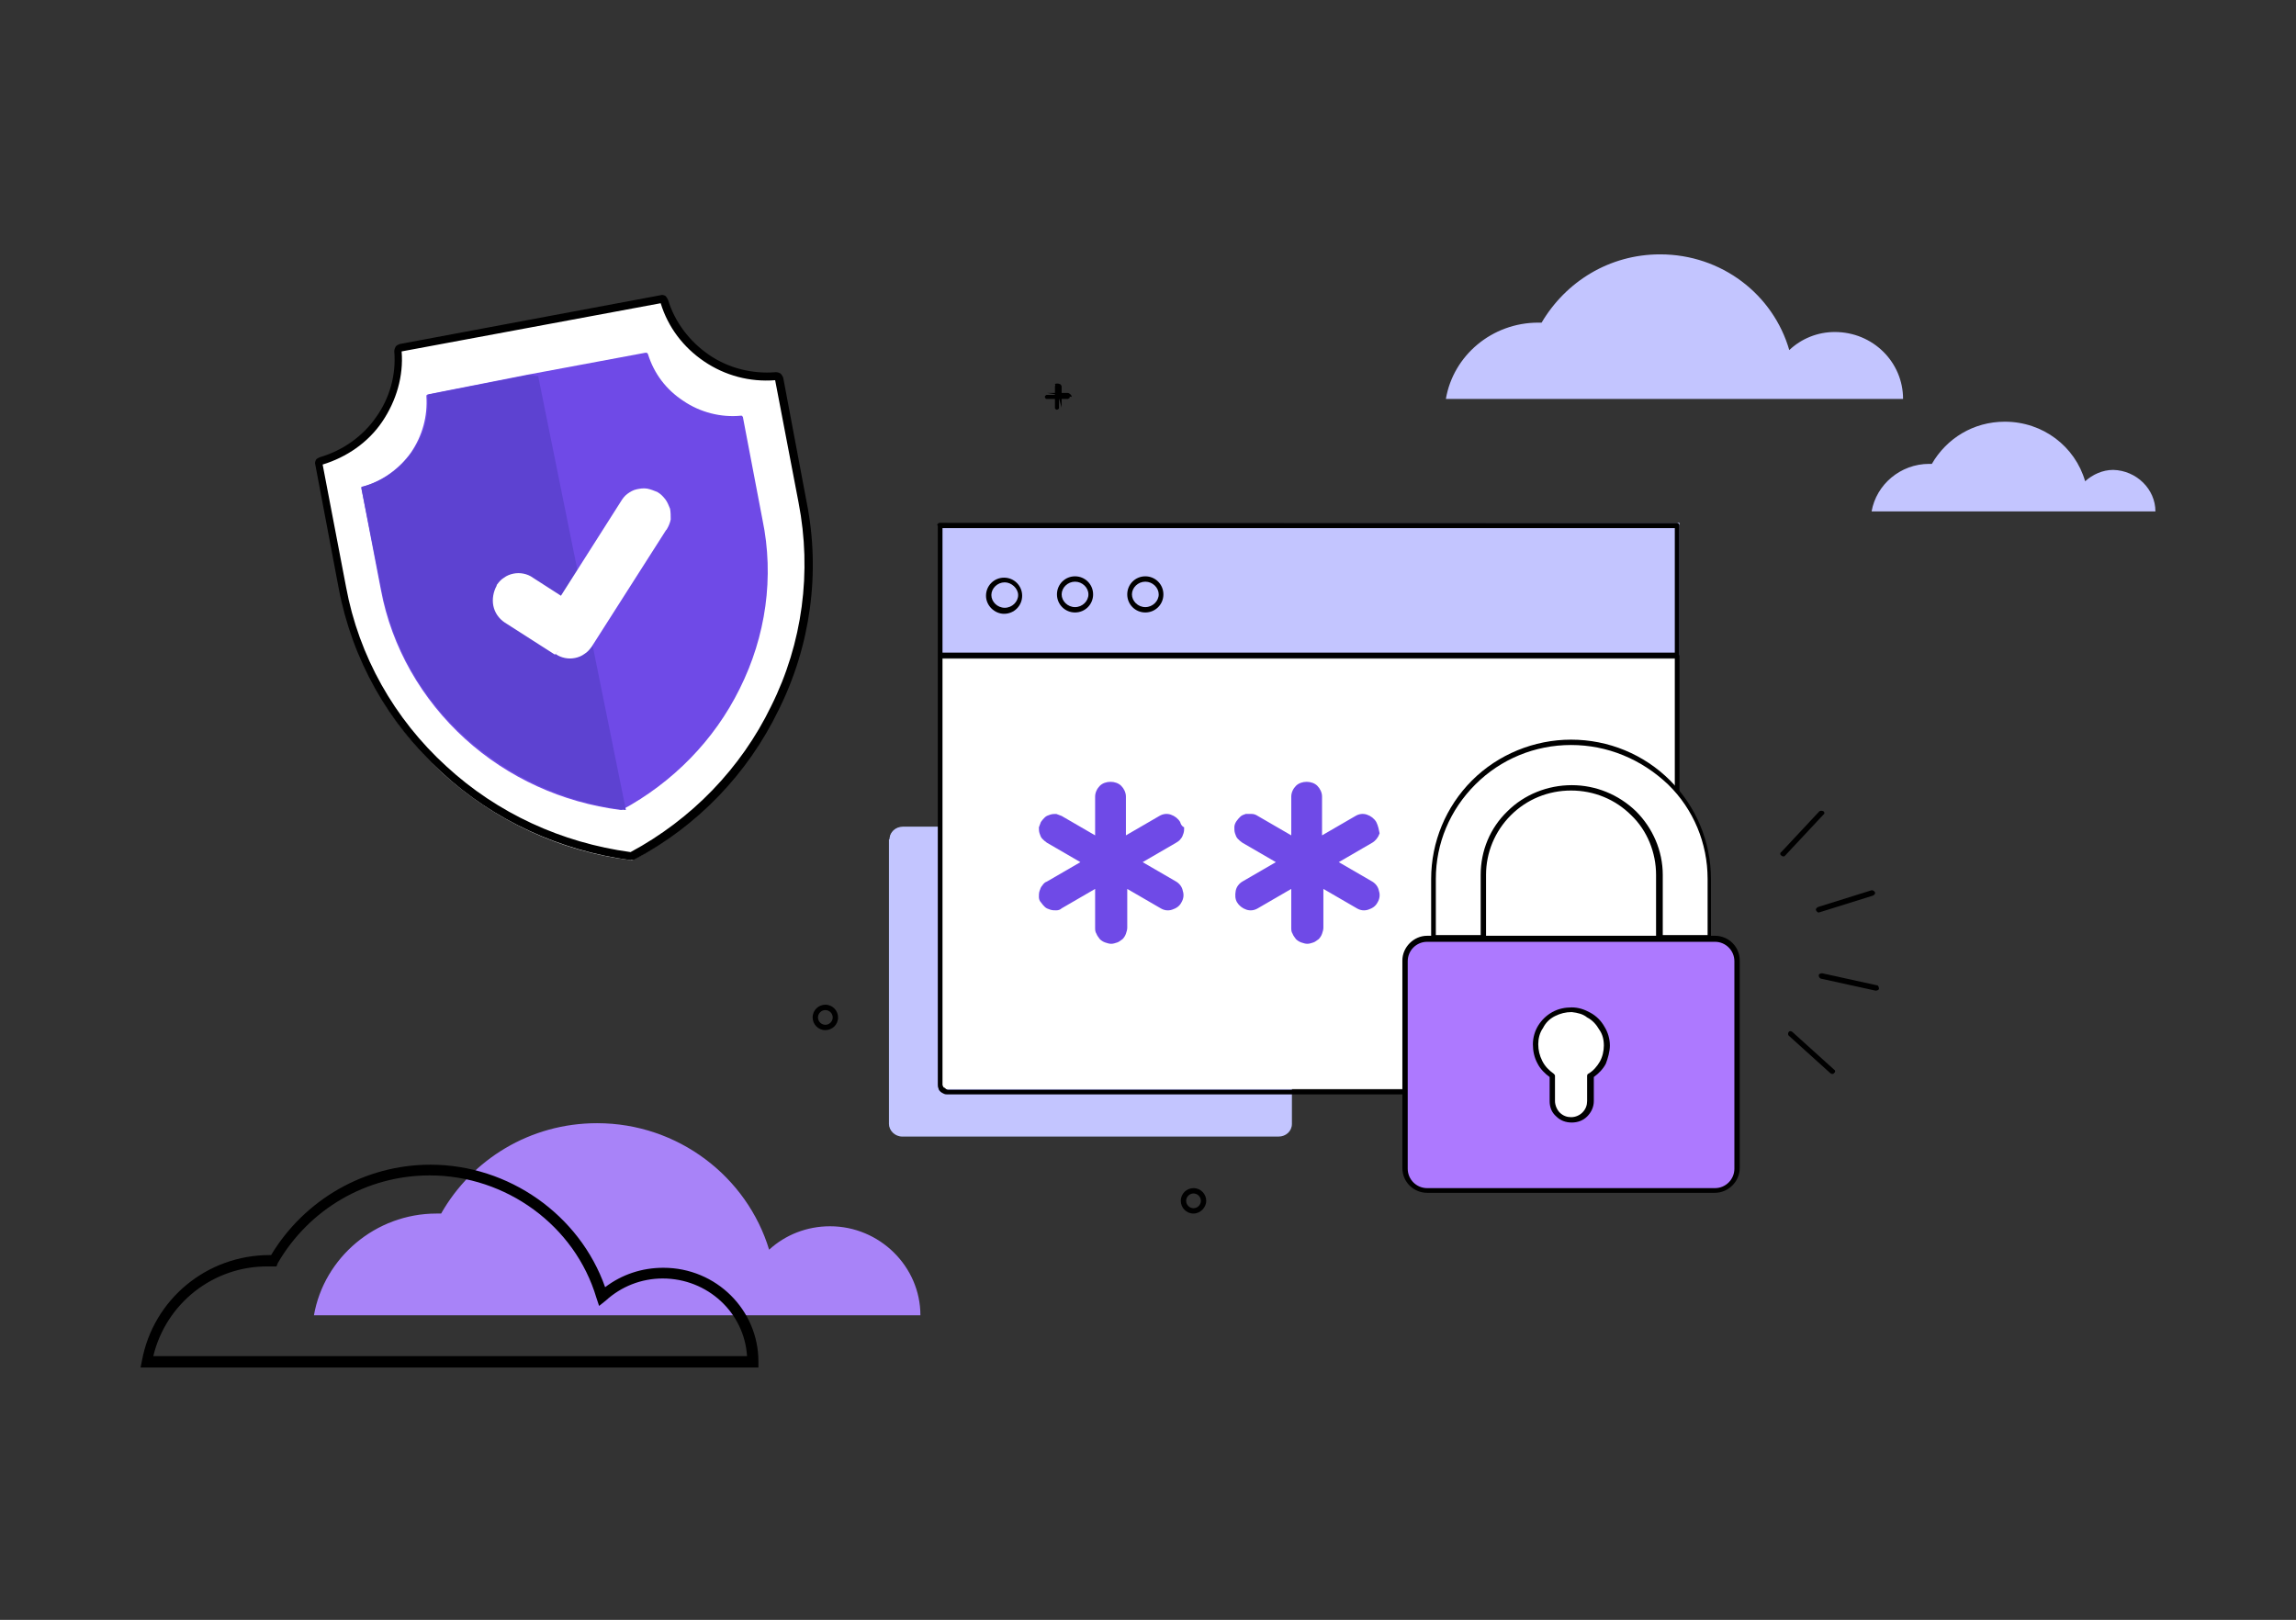 <?xml version="1.0" encoding="utf-8"?>
<!-- Generator: Adobe Illustrator 24.1.3, SVG Export Plug-In . SVG Version: 6.00 Build 0)  -->
<svg version="1.1" id="Layer_1" xmlns="http://www.w3.org/2000/svg" xmlns:xlink="http://www.w3.org/1999/xlink" x="0px" y="0px"
	 viewBox="0 0 343 242" enable-background="new 0 0 343 242" xml:space="preserve">
<rect x="0" y="0" width="343" height="242" fill="#333333" stroke="none"/>
<path fill="#C3C5FF" d="M191,123.6h-56.2c-1,0-1.9,0.8-1.9,1.8v42.5c0,1,0.8,1.8,1.9,1.8H191c1,0,1.9-0.8,1.9-1.8v-42.5
	C192.9,124.4,192.1,123.6,191,123.6z"/>
<path fill-rule="evenodd" clip-rule="evenodd" fill="#C2C6FF" d="M134.9,123.7c-1,0-1.8,0.8-1.8,1.7v42.5c0,1,0.8,1.7,1.8,1.7H191
	c1,0,1.8-0.8,1.8-1.7v-42.5c0-1-0.8-1.7-1.8-1.7H134.9z M132.9,125.4c0-1.1,0.9-1.9,2-1.9H191c1.1,0,2,0.9,2,1.9v42.5
	c0,1.1-0.9,1.9-2,1.9h-56.2c-1.1,0-2-0.9-2-1.9V125.4z"/>
<path d="M157.9,61.2c0,0-0.1,0-0.1,0c0,0-0.1,0-0.1-0.1c0,0-0.1-0.1-0.1-0.1c0,0,0-0.1,0-0.1v-3.1c0-0.1,0-0.2,0.1-0.2
	c0.1-0.1,0.1-0.1,0.2-0.1c0.1,0,0.2,0,0.2,0.1c0.1,0.1,0.1,0.1,0.1,0.2v3.1c0,0,0,0.1,0,0.1c0,0,0,0.1-0.1,0.1c0,0-0.1,0.1-0.1,0.1
	C158,61.1,158,61.2,157.9,61.2z"/>
<path fill-rule="evenodd" clip-rule="evenodd" d="M157.9,57.6c0,0-0.1,0-0.1,0c0,0,0,0.1,0,0.1v3.1c0,0,0,0,0,0.1c0,0,0,0,0,0
	c0,0,0,0,0,0c0,0,0,0,0.1,0c0,0,0,0,0.1,0c0,0,0,0,0,0c0,0,0,0,0,0s0,0,0-0.1v0v-3.1c0,0,0-0.1,0-0.1C158,57.6,158,57.6,157.9,57.6z
	 M157.6,57.4c0.1-0.1,0.2-0.1,0.4-0.1s0.3,0.1,0.4,0.1c0.1,0.1,0.2,0.2,0.2,0.4l0,0v3.1"/>
<path d="M159.8,59.3c0,0,0,0.1,0,0.1c0,0,0,0.1-0.1,0.1s-0.1,0.1-0.1,0.1c0,0-0.1,0-0.1,0h-3.1c-0.1,0-0.2,0-0.2-0.1
	c-0.1-0.1-0.1-0.1-0.1-0.2c0-0.1,0-0.2,0.1-0.2c0.1-0.1,0.1-0.1,0.2-0.1h3.1c0.1,0,0.2,0,0.2,0.1C159.8,59.1,159.8,59.2,159.8,59.3z
	"/>
<path fill-rule="evenodd" clip-rule="evenodd" d="M156.4,58.7h3.1c0.1,0,0.3,0.1,0.4,0.2c0.1,0.1,0.2,0.2,0.2,0.4 M156.4,59.1
	C156.4,59.1,156.3,59.2,156.4,59.1c-0.1,0.1-0.1,0.1-0.1,0.1c0,0,0,0.1,0,0.1c0,0,0.1,0,0.1,0h3.1c0,0,0,0,0.1,0c0,0,0,0,0,0
	c0,0,0,0,0,0c0,0,0,0,0-0.1v0c0,0,0-0.1,0-0.1c0,0-0.1,0-0.1,0H156.4z"/>
<path fill-rule="evenodd" clip-rule="evenodd" d="M178.3,178.3c-0.6,0-1.1,0.5-1.1,1.1c0,0.6,0.5,1.1,1.1,1.1c0.6,0,1.1-0.5,1.1-1.1
	C179.4,178.8,178.9,178.3,178.3,178.3z M176.4,179.4c0-1.1,0.9-1.9,1.9-1.9c1.1,0,1.9,0.9,1.9,1.9s-0.9,1.9-1.9,1.9
	C177.2,181.3,176.4,180.4,176.4,179.4z"/>
<path fill-rule="evenodd" clip-rule="evenodd" d="M123.3,150.9c-0.6,0-1.1,0.5-1.1,1.1c0,0.6,0.5,1.1,1.1,1.1c0.6,0,1.1-0.5,1.1-1.1
	C124.4,151.4,123.9,150.9,123.3,150.9z M121.4,152c0-1.1,0.9-1.9,1.9-1.9c1.1,0,1.9,0.9,1.9,1.9c0,1.1-0.9,1.9-1.9,1.9
	C122.2,153.9,121.4,153,121.4,152z"/>
<path fill="#C3C5FF" d="M250.8,78.2H140.7v19.6h110.1V78.2z"/>
<path fill-rule="evenodd" clip-rule="evenodd" fill="#C2C6FF" d="M140.6,78.2C140.6,78.1,140.7,78.1,140.6,78.2l110.2-0.1
	c0.1,0,0.1,0,0.1,0.1v19.6c0,0.1,0,0.1-0.1,0.1H140.7c-0.1,0-0.1,0-0.1-0.1V78.2z M140.8,78.3v19.4h109.9V78.3H140.8z"/>
<path fill="#FFFFFF" d="M250.8,98.4H140.7v64.3h110.1V98.4z"/>
<path fill-rule="evenodd" clip-rule="evenodd" d="M140,78.5c0-0.2,0.2-0.4,0.4-0.4h110.1c0.2,0,0.4,0.2,0.4,0.4V162
	c0,0.2,0,0.4-0.1,0.6c-0.1,0.2-0.2,0.4-0.3,0.5c-0.1,0.1-0.3,0.3-0.5,0.3c-0.2,0.1-0.4,0.1-0.6,0.1H141.6c-0.2,0-0.4,0-0.6-0.1
	c-0.2-0.1-0.4-0.2-0.5-0.3c-0.1-0.1-0.3-0.3-0.3-0.5c-0.1-0.2-0.1-0.4-0.1-0.6V78.5z M140.8,78.9V162c0,0.1,0,0.2,0.1,0.3
	c0,0.1,0.1,0.2,0.2,0.2c0.1,0.1,0.2,0.1,0.2,0.2c0.1,0,0.2,0.1,0.3,0.1h107.8c0.1,0,0.2,0,0.3-0.1c0.1,0,0.2-0.1,0.2-0.2
	c0.1-0.1,0.1-0.2,0.2-0.2c0-0.1,0.1-0.2,0.1-0.3V78.9H140.8z"/>
<path fill-rule="evenodd" clip-rule="evenodd" d="M250.5,98.3H140.4v-0.8h110.1V98.3z"/>
<path fill-rule="evenodd" clip-rule="evenodd" d="M150.1,87c-1.1,0-2,0.9-2,1.9s0.9,1.9,2,1.9c1.1,0,2-0.9,2-1.9S151.1,87,150.1,87z
	 M147.3,89c0-1.5,1.2-2.7,2.7-2.7c1.5,0,2.7,1.2,2.7,2.7c0,1.5-1.2,2.7-2.7,2.7C148.6,91.7,147.3,90.5,147.3,89z"/>
<path fill-rule="evenodd" clip-rule="evenodd" d="M160.6,86.9c-1.1,0-2,0.9-2,1.9s0.9,1.9,2,1.9c1.1,0,2-0.9,2-1.9
	S161.7,86.9,160.6,86.9z M157.9,88.8c0-1.5,1.2-2.7,2.7-2.7c1.5,0,2.7,1.2,2.7,2.7s-1.2,2.7-2.7,2.7
	C159.1,91.5,157.9,90.3,157.9,88.8z"/>
<path fill-rule="evenodd" clip-rule="evenodd" d="M171.1,86.9c-1.1,0-2,0.9-2,1.9s0.9,1.9,2,1.9s2-0.9,2-1.9S172.2,86.9,171.1,86.9z
	 M168.4,88.8c0-1.5,1.2-2.7,2.7-2.7s2.7,1.2,2.7,2.7s-1.2,2.7-2.7,2.7S168.4,90.3,168.4,88.8z"/>
<path fill="#FFFFFF" d="M221.6,140.1v-9.4c0-3.4,1.4-6.8,3.8-9.2c2.5-2.4,5.8-3.8,9.3-3.8c3.5,0,6.8,1.4,9.3,3.8
	c2.5,2.4,3.8,5.8,3.8,9.2v9.4h7.4v-8.8c0-5.4-2.2-10.6-6-14.4c-3.9-3.8-9.1-6-14.5-6c-5.5,0-10.7,2.1-14.5,6c-3.9,3.8-6,9-6,14.4
	v8.8H221.6z"/>
<path fill-rule="evenodd" clip-rule="evenodd" d="M219.9,116.6c3.9-3.9,9.3-6.1,14.8-6.1c5.6,0,10.9,2.2,14.8,6.1
	c3.9,3.9,6.1,9.2,6.1,14.7v8.8c0,0.2-0.2,0.4-0.4,0.4h-7.4c-0.2,0-0.4-0.2-0.4-0.4v-9.4c0-3.3-1.3-6.6-3.7-8.9
	c-2.4-2.4-5.6-3.7-9-3.7c-3.4,0-6.6,1.3-9,3.7c-2.4,2.4-3.7,5.6-3.7,8.9v9.4c0,0.2-0.2,0.4-0.4,0.4h-7.4c-0.2,0-0.4-0.2-0.4-0.4
	v-8.8C213.8,125.8,216,120.5,219.9,116.6z M234.7,111.3c-5.4,0-10.5,2.1-14.3,5.9s-5.9,8.8-5.9,14.1v8.4h6.7v-9c0-3.6,1.4-7,4-9.5
	c2.5-2.5,6-3.9,9.6-3.9c3.6,0,7,1.4,9.6,3.9c2.5,2.5,4,5.9,4,9.5v9h6.7v-8.4c0-5.3-2.1-10.4-5.9-14.1
	C245.2,113.4,240.1,111.3,234.7,111.3z"/>
<path fill="#AD79FF" d="M256.2,140.3h-43c-1.8,0-3.3,1.5-3.3,3.3v31c0,1.8,1.5,3.3,3.3,3.3h43c1.8,0,3.3-1.5,3.3-3.3v-31
	C259.5,141.7,258,140.3,256.2,140.3z"/>
<path fill-rule="evenodd" clip-rule="evenodd" d="M213.2,140.7c-1.6,0-2.9,1.3-2.9,2.9v31c0,1.6,1.3,2.9,2.9,2.9h43
	c1.6,0,2.9-1.3,2.9-2.9v-31c0-1.6-1.3-2.9-2.9-2.9H213.2z M209.5,143.5c0-2,1.7-3.7,3.7-3.7h43c2,0,3.7,1.6,3.7,3.7v31
	c0,2-1.7,3.7-3.7,3.7h-43c-2,0-3.7-1.6-3.7-3.7V143.5z"/>
<path fill="#FFFFFF" d="M240.1,156.2c0,0.9-0.2,1.8-0.7,2.6c-0.4,0.8-1.1,1.5-1.8,1.9v3.8c0,0.8-0.3,1.5-0.8,2
	c-0.5,0.5-1.3,0.8-2,0.8c-0.8,0-1.5-0.3-2-0.8c-0.5-0.5-0.8-1.3-0.8-2v-3.8c-0.8-0.5-1.4-1.2-1.9-2c-0.4-0.8-0.7-1.7-0.6-2.7
	c0-0.9,0.3-1.8,0.8-2.6c0.5-0.8,1.2-1.4,2-1.9c0.8-0.4,1.7-0.7,2.7-0.7c0.9,0,1.8,0.3,2.7,0.7c0.8,0.5,1.5,1.1,1.9,1.9
	C239.8,154.3,240.1,155.2,240.1,156.2z"/>
<path fill-rule="evenodd" clip-rule="evenodd" d="M234.8,151.2c-0.9,0-1.7,0.2-2.5,0.6c-0.8,0.4-1.4,1-1.8,1.8
	c-0.5,0.7-0.7,1.6-0.7,2.4c0,0.9,0.2,1.7,0.6,2.5s1,1.4,1.7,1.9c0.1,0.1,0.2,0.2,0.2,0.3v3.8c0,0.6,0.3,1.3,0.7,1.7
	c0.5,0.5,1.1,0.7,1.7,0.7c0.7,0,1.3-0.3,1.7-0.7c0.5-0.5,0.7-1.1,0.7-1.7v-3.8c0-0.1,0.1-0.3,0.2-0.3c0.7-0.4,1.3-1.1,1.7-1.8
	c0.4-0.7,0.6-1.6,0.6-2.4l0.4,0h-0.4c0-0.9-0.2-1.7-0.7-2.4c-0.4-0.7-1-1.4-1.8-1.8C236.5,151.5,235.7,151.3,234.8,151.2z
	 M240.5,156.2c0-1-0.3-2-0.8-2.8c-0.5-0.9-1.2-1.6-2.1-2.1c-0.9-0.5-1.8-0.8-2.8-0.8c-1,0-2,0.2-2.9,0.7c-0.9,0.5-1.6,1.2-2.1,2
	c-0.5,0.8-0.8,1.8-0.8,2.8c0,1,0.2,2,0.7,2.9c0.4,0.8,1.1,1.5,1.8,2v3.6c0,0.9,0.3,1.7,1,2.3c0.6,0.6,1.4,0.9,2.3,0.9
	c0.9,0,1.7-0.3,2.3-0.9c0.6-0.6,1-1.4,1-2.3v-3.6c0.7-0.5,1.4-1.2,1.8-2C240.2,158.1,240.5,157.1,240.5,156.2"/>
<path fill="#6F4AE7" d="M176.3,122.8c-0.3-0.5-0.8-0.9-1.4-1.1c-0.6-0.2-1.2-0.1-1.7,0.2l-5,2.9v-5.8c0-0.6-0.3-1.2-0.7-1.6
	c-0.4-0.4-1-0.6-1.6-0.6c-0.6,0-1.2,0.2-1.6,0.6c-0.4,0.4-0.7,1-0.7,1.6v5.8l-5-2.9c-0.3-0.1-0.5-0.2-0.8-0.3c-0.3,0-0.6,0-0.9,0.1
	c-0.3,0.1-0.6,0.2-0.8,0.4c-0.2,0.2-0.4,0.4-0.6,0.7c-0.1,0.3-0.2,0.5-0.3,0.8c0,0.3,0,0.6,0.1,0.9s0.2,0.6,0.4,0.8
	c0.2,0.2,0.4,0.4,0.7,0.6l5,2.9l-5,2.9c-0.3,0.1-0.5,0.3-0.7,0.6c-0.2,0.2-0.3,0.5-0.4,0.8c-0.1,0.3-0.1,0.6-0.1,0.9
	c0,0.3,0.1,0.6,0.3,0.8c0.2,0.3,0.4,0.5,0.6,0.7c0.2,0.2,0.5,0.3,0.8,0.4s0.6,0.1,0.9,0.1c0.3,0,0.6-0.1,0.8-0.3l5-2.9v5.8
	c0,0.3,0,0.6,0.2,0.9c0.1,0.3,0.3,0.5,0.5,0.8c0.2,0.2,0.5,0.4,0.8,0.5c0.3,0.1,0.6,0.2,0.9,0.2c0.3,0,0.6-0.1,0.9-0.2
	c0.3-0.1,0.5-0.3,0.8-0.5c0.2-0.2,0.4-0.5,0.5-0.8c0.1-0.3,0.2-0.6,0.2-0.9v-5.8l5,2.9c0.5,0.3,1.1,0.4,1.7,0.2s1.1-0.5,1.4-1.1
	c0.3-0.5,0.4-1.1,0.2-1.7c-0.1-0.6-0.5-1.1-1-1.4l-5-2.9l5-2.9c0.3-0.2,0.5-0.3,0.7-0.6c0.2-0.2,0.3-0.5,0.4-0.8
	c0.1-0.3,0.1-0.6,0.1-0.9C176.5,123.4,176.4,123.1,176.3,122.8z"/>
<path fill="#6F4AE7" d="M205.6,122.8c-0.3-0.5-0.8-0.9-1.4-1.1s-1.2-0.1-1.7,0.2l-5,2.9v-5.8c0-0.6-0.3-1.2-0.7-1.6
	c-0.4-0.4-1-0.6-1.6-0.6c-0.6,0-1.2,0.2-1.6,0.6c-0.4,0.4-0.7,1-0.7,1.6v5.8l-5-2.9c-0.3-0.2-0.6-0.3-0.9-0.3c-0.3,0-0.6,0-0.9,0
	c-0.3,0.1-0.6,0.2-0.8,0.4c-0.2,0.2-0.4,0.4-0.6,0.7c-0.2,0.3-0.3,0.6-0.3,0.9c0,0.3,0,0.6,0.1,0.9c0.1,0.3,0.2,0.6,0.4,0.8
	c0.2,0.2,0.4,0.4,0.7,0.6l5,2.9l-5,2.9c-0.5,0.3-0.9,0.8-1,1.4c-0.1,0.6-0.1,1.2,0.2,1.7c0.3,0.5,0.8,0.9,1.4,1.1
	c0.6,0.2,1.2,0.1,1.7-0.2l5-2.9v5.8c0,0.3,0,0.6,0.2,0.9c0.1,0.3,0.3,0.5,0.5,0.8c0.2,0.2,0.5,0.4,0.8,0.5c0.3,0.1,0.6,0.2,0.9,0.2
	c0.3,0,0.6-0.1,0.9-0.2c0.3-0.1,0.5-0.3,0.8-0.5c0.2-0.2,0.4-0.5,0.5-0.8c0.1-0.3,0.2-0.6,0.2-0.9v-5.8l5,2.9
	c0.5,0.3,1.1,0.4,1.7,0.2c0.6-0.2,1.1-0.5,1.4-1.1c0.3-0.5,0.4-1.1,0.2-1.7c-0.1-0.6-0.5-1.1-1-1.4l-5-2.9l5-2.9
	c0.5-0.3,0.9-0.8,1.1-1.4C206,124,205.9,123.4,205.6,122.8z"/>
<path fill-rule="evenodd" clip-rule="evenodd" d="M267.2,154.2c0.1-0.2,0.4-0.2,0.6,0l6.2,5.6c0.2,0.1,0.2,0.4,0,0.5
	c-0.1,0.2-0.4,0.2-0.6,0l-6.2-5.6C267.1,154.6,267.1,154.3,267.2,154.2z"/>
<path fill-rule="evenodd" clip-rule="evenodd" d="M271.7,145.7c0-0.2,0.3-0.3,0.5-0.3l8.2,1.8c0.2,0,0.3,0.3,0.3,0.5
	c0,0.2-0.3,0.3-0.5,0.3l-8.2-1.8C271.8,146.1,271.7,145.9,271.7,145.7z"/>
<path fill-rule="evenodd" clip-rule="evenodd" d="M280.1,133.3c0.1,0.2-0.1,0.4-0.3,0.5l-8,2.5c-0.2,0.1-0.4-0.1-0.5-0.3
	c-0.1-0.2,0.1-0.4,0.3-0.5l8-2.5C279.8,133,280,133.1,280.1,133.3z"/>
<path fill-rule="evenodd" clip-rule="evenodd" d="M272.4,121.2c0.2,0.1,0.2,0.4,0,0.5l-5.7,6.1c-0.1,0.2-0.4,0.2-0.6,0
	c-0.2-0.1-0.2-0.4,0-0.5l5.7-6.1C272,121.1,272.2,121.1,272.4,121.2z"/>
<path fill="#C3C5FF" d="M284.3,59.6H216c1.1-6.5,6.9-11.4,13.8-11.4c0.2,0,0.4,0,0.5,0C233.9,42.1,240.4,38,248,38
	c9.2,0,16.9,6,19.3,14.3c1.8-1.7,4.2-2.7,6.8-2.7C279.8,49.6,284.3,54.1,284.3,59.6z"/>
<path fill="#C3C5FF" d="M322,76.4h-42.4c0.7-4,4.3-7.1,8.6-7.1c0.1,0,0.2,0,0.4,0c2.2-3.8,6.2-6.3,10.9-6.3c5.7,0,10.5,3.7,12,8.9
	c1.1-1,2.6-1.7,4.2-1.7C319.2,70.3,322,73.1,322,76.4z"/>
<path fill="#A883F8" d="M137.5,196.5H46.9c1.5-8.6,9.2-15.2,18.3-15.2c0.2,0,0.5,0,0.7,0c4.6-8.1,13.3-13.5,23.3-13.5
	c12.1,0,22.4,8,25.7,18.9c2.4-2.2,5.6-3.5,9.1-3.5C131.4,183.2,137.5,189.2,137.5,196.5z"/>
<path d="M113.3,204.3H21l0.2-1c1.7-9.2,9.7-15.8,19.1-15.8c0.1,0,0.2,0,0.2,0c5-8.3,14-13.5,23.8-13.5c11.7,0,22.3,7.5,26.1,18.3
	c2.5-1.9,5.5-2.9,8.7-2.9c7.9,0,14.2,6.3,14.2,14L113.3,204.3L113.3,204.3z M22.9,202.6h88.7c-0.4-6.5-5.9-11.6-12.6-11.6
	c-3.2,0-6.2,1.2-8.5,3.3l-1,0.8l-0.4-1.2c-3.2-10.8-13.5-18.3-24.9-18.3c-9.4,0-18,5-22.7,13.1l-0.2,0.5h-0.5c-0.2,0-0.5,0-0.7,0
	C31.9,189.1,24.8,194.7,22.9,202.6z"/>
<path fill="#FFFFFF" d="M116.6,56.5l3.5,18.7c2,10.5,0.5,21.4-4.2,31c-4.6,9.5-12.1,17.3-21.4,22.3c-0.1,0-0.2,0.1-0.3,0
	c-10.5-1.3-20.3-5.9-28.1-13c-7.9-7.3-13.3-16.9-15.3-27.4l-3.5-18.7c0-0.1,0-0.2,0.1-0.3c0.1-0.1,0.1-0.2,0.2-0.2
	c3.5-1,6.6-3.3,8.7-6.3c2.1-3,3.1-6.7,2.8-10.3c0-0.1,0-0.2,0.1-0.3c0.1-0.1,0.2-0.1,0.3-0.2l39.2-7.3c0.1,0,0.2,0,0.3,0.1
	c0.1,0.1,0.2,0.1,0.2,0.2c1.1,3.5,3.3,6.6,6.4,8.6c3.1,2.1,6.7,3,10.4,2.7c0.1,0,0.2,0,0.3,0.1C116.5,56.3,116.5,56.4,116.6,56.5z"
	/>
<path fill-rule="evenodd" clip-rule="evenodd" d="M98.7,45.3L60,52.5c0.3,3.7-0.8,7.4-2.9,10.5c-2.1,3.1-5.3,5.3-8.9,6.4l3.5,18.3
	c1.9,10.3,7.2,19.7,15,26.8l0,0c7.6,7,17.2,11.4,27.5,12.8c9.1-4.9,16.5-12.5,21-21.8l0,0c4.7-9.4,6.1-20.1,4.1-30.4v0l-3.5-18.3
	c-3.8,0.3-7.5-0.7-10.6-2.8C102.1,51.9,99.8,48.9,98.7,45.3z M116.4,56.5l0.6-0.1c-0.1-0.2-0.2-0.4-0.4-0.6
	c-0.2-0.1-0.4-0.2-0.7-0.2l0,0c-3.5,0.3-7.1-0.6-10-2.6c-2.9-2-5.1-4.9-6.1-8.2c-0.1-0.2-0.2-0.4-0.4-0.6c-0.2-0.1-0.5-0.2-0.7-0.1
	c0,0,0,0,0,0l-39,7.3c0,0,0,0,0,0c-0.2,0.1-0.5,0.2-0.6,0.4c-0.1,0.2-0.2,0.4-0.2,0.7c0.3,3.5-0.7,7-2.7,9.8c-2,2.9-5,5-8.4,6
	c-0.2,0.1-0.5,0.2-0.6,0.4c-0.1,0.2-0.2,0.5-0.1,0.7c0,0,0,0,0,0l3.5,18.5c0,0,0,0,0,0c2,10.6,7.4,20.2,15.4,27.5
	c7.8,7.2,17.7,11.7,28.2,13.1c0,0,0,0,0,0c0.2,0,0.4,0,0.6-0.1c0,0,0,0,0,0c9.4-5,16.9-12.8,21.5-22.3c4.8-9.6,6.3-20.6,4.2-31.1
	L117,56.4L116.4,56.5z M48.2,69.2C48.2,69.2,48.2,69.2,48.2,69.2L48.2,69.2z"/>
<path fill="#6F4AE7" d="M110.5,102.9c-3.8,7.7-10,14-17.6,18.1c-0.1,0-0.1,0-0.2,0c-8.7-1.1-16.8-4.8-23.2-10.6
	c-6.5-5.9-11-13.7-12.6-22.3L54,73c0-0.1,0-0.2,0-0.2c0-0.1,0.1-0.1,0.2-0.1c2.9-0.8,5.5-2.7,7.2-5.1c1.7-2.5,2.5-5.4,2.3-8.4
	c0-0.1,0-0.2,0.1-0.2c0.1-0.1,0.1-0.1,0.2-0.1L78.7,56l17.7-3.3c0.1,0,0.2,0,0.2,0c0.1,0,0.1,0.1,0.2,0.2c0.9,2.9,2.7,5.3,5.3,7
	c2.5,1.7,5.6,2.5,8.6,2.2c0.1,0,0.2,0,0.2,0.1c0.1,0.1,0.1,0.1,0.1,0.2l2.9,15.2C115.7,86.2,114.4,95.1,110.5,102.9z"/>
<path fill="#5D42D1" d="M93.5,121c-0.1,0-0.1,0-0.2,0c-8.8-1.1-17-4.8-23.5-10.6c-6.7-5.9-11.1-13.7-12.8-22.3L54,73
	c0-0.1,0-0.2,0-0.2c0-0.1,0.1-0.1,0.2-0.1c3-0.8,5.5-2.6,7.3-5.1c1.8-2.5,2.6-5.4,2.4-8.4c0-0.1,0-0.2,0.1-0.2
	c0.1-0.1,0.1-0.1,0.2-0.1L79.1,56l1.3,0.2L93.5,121z"/>
<path fill="#FFFFFF" d="M99.3,78.8c0,0.1-0.1,0.1-0.1,0.2L87.7,96.2c-0.2,0.3-0.5,0.6-0.9,0.9c-0.3,0.2-0.7,0.4-1.1,0.5
	c-0.4,0.1-0.8,0.1-1.2,0s-0.8-0.2-1.2-0.4l-7.8-4.7c-0.7-0.4-1.2-1.1-1.4-1.9c-0.2-0.8,0-1.6,0.4-2.3l0.1-0.1
	c0.2-0.3,0.5-0.6,0.9-0.9c0.3-0.2,0.7-0.4,1.1-0.5c0.4-0.1,0.8-0.1,1.2,0c0.4,0.1,0.8,0.2,1.2,0.4l4.8,2.9c0.1,0.1,0.2,0.1,0.3,0.1
	c0.1,0,0.2-0.1,0.2-0.2l9.5-14.2c0.2-0.4,0.5-0.7,0.8-0.9c0.3-0.2,0.7-0.4,1.1-0.5c0.4-0.1,0.8-0.1,1.3-0.1s0.8,0.2,1.2,0.4
	c0.4,0.2,0.7,0.5,0.9,0.8c0.3,0.3,0.4,0.7,0.5,1.1c0.1,0.4,0.1,0.8,0,1.2C99.7,78.1,99.5,78.5,99.3,78.8L99.3,78.8z"/>
<path fill-rule="evenodd" clip-rule="evenodd" fill="#FFFFFF" d="M96.5,74.7c-0.3,0-0.6,0-0.9,0.1c-0.3,0.1-0.6,0.2-0.8,0.4
	c-0.2,0.2-0.4,0.4-0.6,0.7c0,0,0,0,0,0l-9.2,14.4l-0.7-0.5l0.7,0.5c-0.2,0.3-0.5,0.5-0.8,0.5c-0.3,0.1-0.7,0-0.9-0.2l-4.6-2.9
	c-0.2-0.2-0.5-0.3-0.8-0.3c-0.3-0.1-0.6,0-0.9,0c-0.3,0.1-0.6,0.2-0.8,0.3c-0.2,0.2-0.4,0.4-0.6,0.6c0,0,0,0,0,0l0,0.1
	c-0.3,0.5-0.4,1.1-0.3,1.7c0.1,0.6,0.5,1.1,1,1.4c0,0,0,0,0,0l7.5,4.8c0.2,0.2,0.5,0.3,0.8,0.3c0.3,0.1,0.6,0,0.9,0
	c0.3-0.1,0.6-0.2,0.8-0.3c0.2-0.2,0.4-0.4,0.6-0.6L98,78.2c0,0,0,0,0,0c0,0,0,0,0.1-0.1c0,0,0,0,0,0c0.1-0.2,0.2-0.5,0.3-0.8
	c0-0.3,0-0.6,0-0.9s-0.2-0.6-0.4-0.8c-0.2-0.2-0.4-0.4-0.7-0.6C97.1,74.8,96.8,74.7,96.5,74.7z M99.5,79.2L88.4,96.6
	c-0.3,0.4-0.6,0.8-1.1,1.1c-0.4,0.3-0.9,0.5-1.4,0.6c-0.5,0.1-1,0.1-1.5,0c-0.5-0.1-1-0.3-1.4-0.6 M82.9,97.8L75.4,93
	c-0.9-0.6-1.5-1.5-1.7-2.5c-0.2-1,0-2.1,0.5-3c0,0,0,0,0,0l0-0.1c0.3-0.4,0.6-0.8,1.1-1.1c0.4-0.3,0.9-0.5,1.4-0.6
	c0.5-0.1,1-0.1,1.5,0c0.5,0.1,1,0.3,1.4,0.6c0,0,0,0,0,0l4.2,2.7l8.9-14c0.3-0.5,0.6-0.9,1-1.2c0.4-0.3,0.9-0.6,1.4-0.7
	c0.5-0.1,1-0.2,1.6-0.1c0.5,0.1,1,0.3,1.5,0.5c0.5,0.3,0.8,0.6,1.2,1.1c0.3,0.4,0.5,0.9,0.7,1.4c0.1,0.5,0.1,1.1,0.1,1.6
	c-0.1,0.5-0.3,1-0.6,1.5c0,0,0,0,0,0c0,0-0.1,0.1-0.1,0.1"/>
</svg>
